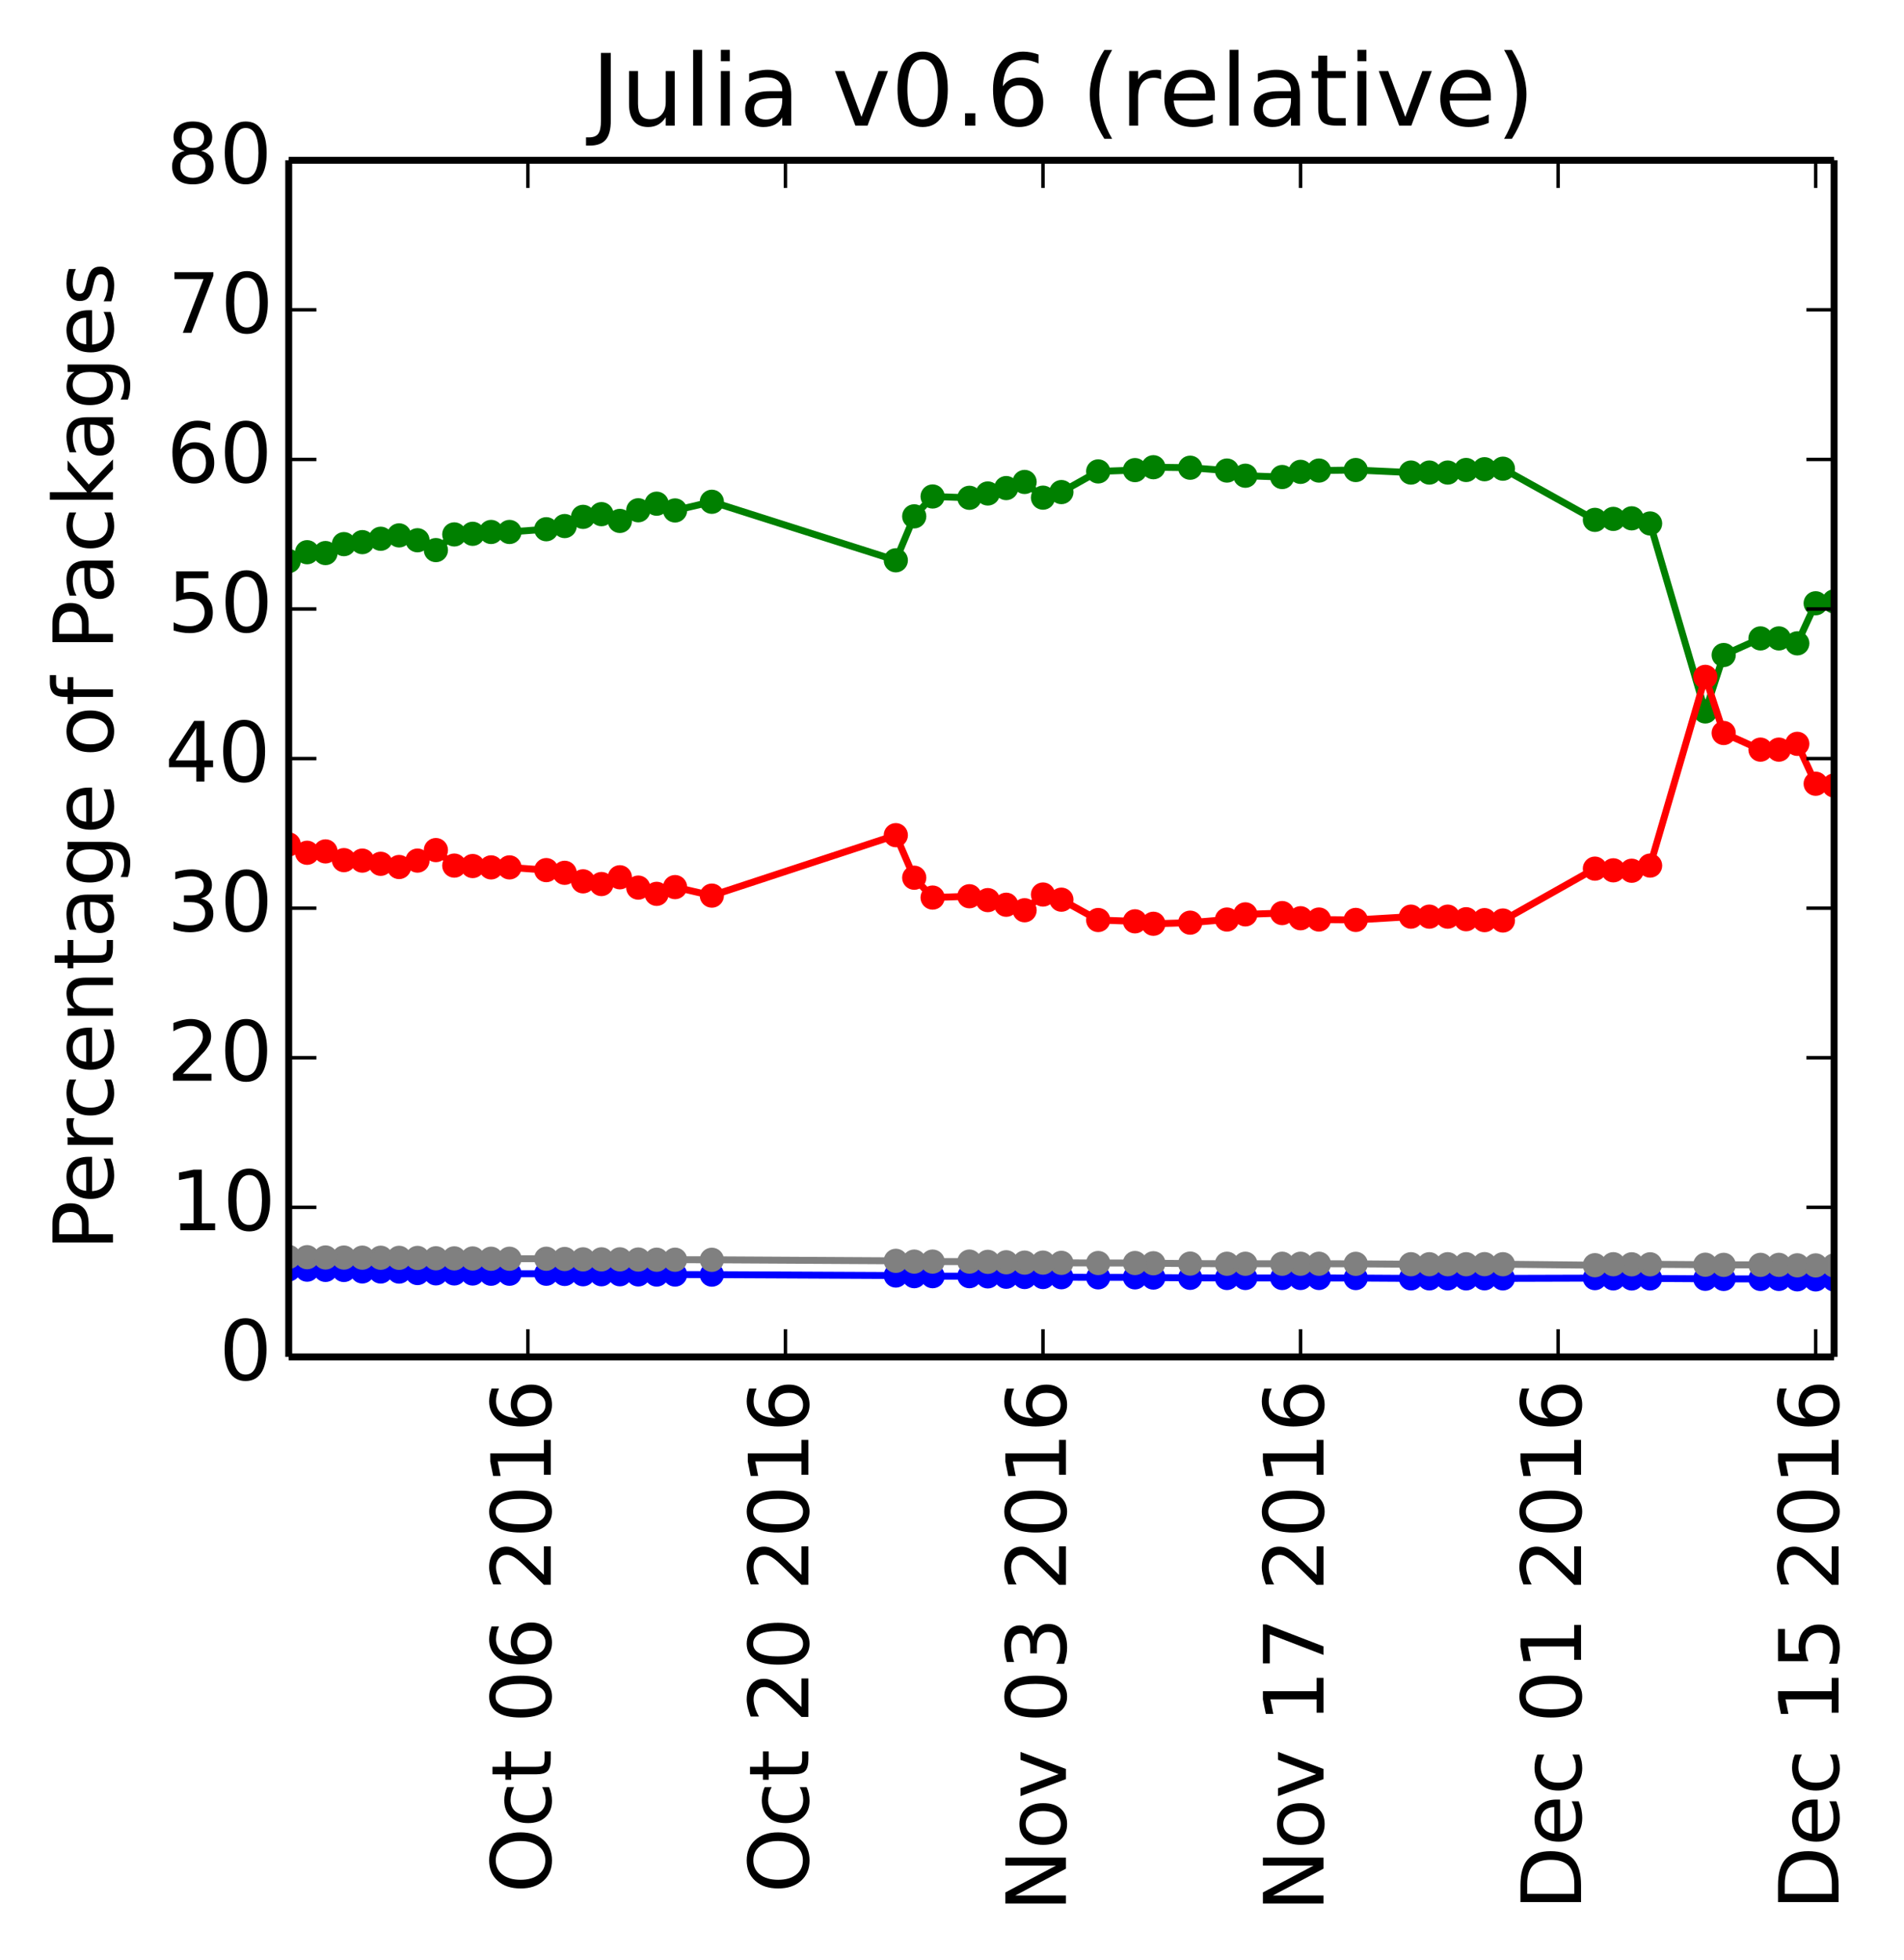 <?xml version="1.0" encoding="utf-8" standalone="no"?>
<!DOCTYPE svg PUBLIC "-//W3C//DTD SVG 1.1//EN"
  "http://www.w3.org/Graphics/SVG/1.1/DTD/svg11.dtd">
<!-- Created with matplotlib (http://matplotlib.org/) -->
<svg height="283pt" version="1.1" viewBox="0 0 275 283" width="275pt" xmlns="http://www.w3.org/2000/svg" xmlns:xlink="http://www.w3.org/1999/xlink">
 <defs>
  <style type="text/css">
*{stroke-linecap:butt;stroke-linejoin:round;}
  </style>
 </defs>
 <g id="figure_1">
  <g id="patch_1">
   <path d="
M0 283.246
L275.25 283.246
L275.25 0
L0 0
z
" style="fill:#ffffff;"/>
  </g>
  <g id="axes_1">
   <g id="patch_2">
    <path d="
M41.7 195.942
L264.9 195.942
L264.9 23.142
L41.7 23.142
z
" style="fill:#ffffff;"/>
   </g>
   <g id="line2d_1"/>
   <g id="line2d_2"/>
   <g id="line2d_3"/>
   <g id="line2d_4"/>
   <g id="line2d_5"/>
   <g id="line2d_6">
    <path clip-path="url(#p412a1043a6)" d="
M264.9 86.842
L262.243 87.116
L259.586 92.901
L256.929 92.188
L254.271 92.188
L248.957 94.588
L246.3 102.736
L238.329 75.591
L235.671 74.848
L233.014 74.93
L230.357 75.071
L217.071 67.68
L214.414 67.756
L211.757 67.866
L209.1 68.238
L206.443 68.238
L203.786 68.238
L195.814 67.873
L190.5 67.949
L187.843 68.135
L185.186 68.883
L179.871 68.696
L177.214 67.949
L171.9 67.54
L166.586 67.469
L163.929 67.886
L158.614 68.074
L153.3 71.058
L150.643 71.865
L147.986 69.595
L145.329 70.48
L142.671 71.26
L140.014 71.885
L134.7 71.694
L132.043 74.561
L129.386 80.909
L102.814 72.457
L97.5 73.711
L94.843 72.736
L92.186 73.685
L89.529 75.224
L86.871 74.246
L84.214 74.637
L81.557 75.964
L78.9 76.423
L73.586 76.817
L70.929 76.817
L68.271 77.082
L65.614 77.171
L62.957 79.436
L60.3 78.015
L57.643 77.311
L54.986 77.798
L52.329 78.287
L49.671 78.576
L47.014 79.864
L44.357 79.742
L41.7 81.022" style="fill:none;stroke:#008000;stroke-linecap:square;"/>
    <defs>
     <path d="
M0 1.5
C0.398 1.5 0.779 1.342 1.061 1.061
C1.342 0.779 1.5 0.398 1.5 0
C1.5 -0.398 1.342 -0.779 1.061 -1.061
C0.779 -1.342 0.398 -1.5 0 -1.5
C-0.398 -1.5 -0.779 -1.342 -1.061 -1.061
C-1.342 -0.779 -1.5 -0.398 -1.5 0
C-1.5 0.398 -1.342 0.779 -1.061 1.061
C-0.779 1.342 -0.398 1.5 0 1.5
z
" id="mb0b177905e" style="stroke:#008000;stroke-width:0.5;"/>
    </defs>
    <g clip-path="url(#p412a1043a6)">
     <use style="fill:#008000;stroke:#008000;stroke-width:0.5;" x="264.9" xlink:href="#mb0b177905e" y="86.842"/>
     <use style="fill:#008000;stroke:#008000;stroke-width:0.5;" x="262.243" xlink:href="#mb0b177905e" y="87.116"/>
     <use style="fill:#008000;stroke:#008000;stroke-width:0.5;" x="259.586" xlink:href="#mb0b177905e" y="92.901"/>
     <use style="fill:#008000;stroke:#008000;stroke-width:0.5;" x="256.929" xlink:href="#mb0b177905e" y="92.188"/>
     <use style="fill:#008000;stroke:#008000;stroke-width:0.5;" x="254.271" xlink:href="#mb0b177905e" y="92.188"/>
     <use style="fill:#008000;stroke:#008000;stroke-width:0.5;" x="248.957" xlink:href="#mb0b177905e" y="94.588"/>
     <use style="fill:#008000;stroke:#008000;stroke-width:0.5;" x="246.3" xlink:href="#mb0b177905e" y="102.736"/>
     <use style="fill:#008000;stroke:#008000;stroke-width:0.5;" x="238.329" xlink:href="#mb0b177905e" y="75.591"/>
     <use style="fill:#008000;stroke:#008000;stroke-width:0.5;" x="235.671" xlink:href="#mb0b177905e" y="74.848"/>
     <use style="fill:#008000;stroke:#008000;stroke-width:0.5;" x="233.014" xlink:href="#mb0b177905e" y="74.93"/>
     <use style="fill:#008000;stroke:#008000;stroke-width:0.5;" x="230.357" xlink:href="#mb0b177905e" y="75.071"/>
     <use style="fill:#008000;stroke:#008000;stroke-width:0.5;" x="217.071" xlink:href="#mb0b177905e" y="67.68"/>
     <use style="fill:#008000;stroke:#008000;stroke-width:0.5;" x="214.414" xlink:href="#mb0b177905e" y="67.756"/>
     <use style="fill:#008000;stroke:#008000;stroke-width:0.5;" x="211.757" xlink:href="#mb0b177905e" y="67.866"/>
     <use style="fill:#008000;stroke:#008000;stroke-width:0.5;" x="209.1" xlink:href="#mb0b177905e" y="68.238"/>
     <use style="fill:#008000;stroke:#008000;stroke-width:0.5;" x="206.443" xlink:href="#mb0b177905e" y="68.238"/>
     <use style="fill:#008000;stroke:#008000;stroke-width:0.5;" x="203.786" xlink:href="#mb0b177905e" y="68.238"/>
     <use style="fill:#008000;stroke:#008000;stroke-width:0.5;" x="195.814" xlink:href="#mb0b177905e" y="67.873"/>
     <use style="fill:#008000;stroke:#008000;stroke-width:0.5;" x="190.5" xlink:href="#mb0b177905e" y="67.949"/>
     <use style="fill:#008000;stroke:#008000;stroke-width:0.5;" x="187.843" xlink:href="#mb0b177905e" y="68.136"/>
     <use style="fill:#008000;stroke:#008000;stroke-width:0.5;" x="185.186" xlink:href="#mb0b177905e" y="68.883"/>
     <use style="fill:#008000;stroke:#008000;stroke-width:0.5;" x="179.871" xlink:href="#mb0b177905e" y="68.696"/>
     <use style="fill:#008000;stroke:#008000;stroke-width:0.5;" x="177.214" xlink:href="#mb0b177905e" y="67.949"/>
     <use style="fill:#008000;stroke:#008000;stroke-width:0.5;" x="171.9" xlink:href="#mb0b177905e" y="67.54"/>
     <use style="fill:#008000;stroke:#008000;stroke-width:0.5;" x="166.586" xlink:href="#mb0b177905e" y="67.469"/>
     <use style="fill:#008000;stroke:#008000;stroke-width:0.5;" x="163.929" xlink:href="#mb0b177905e" y="67.886"/>
     <use style="fill:#008000;stroke:#008000;stroke-width:0.5;" x="158.614" xlink:href="#mb0b177905e" y="68.074"/>
     <use style="fill:#008000;stroke:#008000;stroke-width:0.5;" x="153.3" xlink:href="#mb0b177905e" y="71.058"/>
     <use style="fill:#008000;stroke:#008000;stroke-width:0.5;" x="150.643" xlink:href="#mb0b177905e" y="71.865"/>
     <use style="fill:#008000;stroke:#008000;stroke-width:0.5;" x="147.986" xlink:href="#mb0b177905e" y="69.595"/>
     <use style="fill:#008000;stroke:#008000;stroke-width:0.5;" x="145.329" xlink:href="#mb0b177905e" y="70.48"/>
     <use style="fill:#008000;stroke:#008000;stroke-width:0.5;" x="142.671" xlink:href="#mb0b177905e" y="71.26"/>
     <use style="fill:#008000;stroke:#008000;stroke-width:0.5;" x="140.014" xlink:href="#mb0b177905e" y="71.885"/>
     <use style="fill:#008000;stroke:#008000;stroke-width:0.5;" x="134.7" xlink:href="#mb0b177905e" y="71.694"/>
     <use style="fill:#008000;stroke:#008000;stroke-width:0.5;" x="132.043" xlink:href="#mb0b177905e" y="74.561"/>
     <use style="fill:#008000;stroke:#008000;stroke-width:0.5;" x="129.386" xlink:href="#mb0b177905e" y="80.909"/>
     <use style="fill:#008000;stroke:#008000;stroke-width:0.5;" x="102.814" xlink:href="#mb0b177905e" y="72.458"/>
     <use style="fill:#008000;stroke:#008000;stroke-width:0.5;" x="97.5" xlink:href="#mb0b177905e" y="73.711"/>
     <use style="fill:#008000;stroke:#008000;stroke-width:0.5;" x="94.843" xlink:href="#mb0b177905e" y="72.736"/>
     <use style="fill:#008000;stroke:#008000;stroke-width:0.5;" x="92.186" xlink:href="#mb0b177905e" y="73.685"/>
     <use style="fill:#008000;stroke:#008000;stroke-width:0.5;" x="89.529" xlink:href="#mb0b177905e" y="75.224"/>
     <use style="fill:#008000;stroke:#008000;stroke-width:0.5;" x="86.871" xlink:href="#mb0b177905e" y="74.246"/>
     <use style="fill:#008000;stroke:#008000;stroke-width:0.5;" x="84.214" xlink:href="#mb0b177905e" y="74.637"/>
     <use style="fill:#008000;stroke:#008000;stroke-width:0.5;" x="81.557" xlink:href="#mb0b177905e" y="75.964"/>
     <use style="fill:#008000;stroke:#008000;stroke-width:0.5;" x="78.9" xlink:href="#mb0b177905e" y="76.423"/>
     <use style="fill:#008000;stroke:#008000;stroke-width:0.5;" x="73.586" xlink:href="#mb0b177905e" y="76.817"/>
     <use style="fill:#008000;stroke:#008000;stroke-width:0.5;" x="70.929" xlink:href="#mb0b177905e" y="76.817"/>
     <use style="fill:#008000;stroke:#008000;stroke-width:0.5;" x="68.271" xlink:href="#mb0b177905e" y="77.083"/>
     <use style="fill:#008000;stroke:#008000;stroke-width:0.5;" x="65.614" xlink:href="#mb0b177905e" y="77.171"/>
     <use style="fill:#008000;stroke:#008000;stroke-width:0.5;" x="62.957" xlink:href="#mb0b177905e" y="79.436"/>
     <use style="fill:#008000;stroke:#008000;stroke-width:0.5;" x="60.3" xlink:href="#mb0b177905e" y="78.015"/>
     <use style="fill:#008000;stroke:#008000;stroke-width:0.5;" x="57.643" xlink:href="#mb0b177905e" y="77.311"/>
     <use style="fill:#008000;stroke:#008000;stroke-width:0.5;" x="54.986" xlink:href="#mb0b177905e" y="77.798"/>
     <use style="fill:#008000;stroke:#008000;stroke-width:0.5;" x="52.329" xlink:href="#mb0b177905e" y="78.286"/>
     <use style="fill:#008000;stroke:#008000;stroke-width:0.5;" x="49.671" xlink:href="#mb0b177905e" y="78.576"/>
     <use style="fill:#008000;stroke:#008000;stroke-width:0.5;" x="47.014" xlink:href="#mb0b177905e" y="79.864"/>
     <use style="fill:#008000;stroke:#008000;stroke-width:0.5;" x="44.357" xlink:href="#mb0b177905e" y="79.742"/>
     <use style="fill:#008000;stroke:#008000;stroke-width:0.5;" x="41.7" xlink:href="#mb0b177905e" y="81.023"/>
    </g>
   </g>
   <g id="line2d_7">
    <path clip-path="url(#p412a1043a6)" d="
M264.9 113.429
L262.243 113.175
L259.586 107.411
L256.929 108.249
L254.271 108.249
L248.957 105.849
L246.3 97.743
L238.329 124.994
L235.671 125.737
L233.014 125.677
L230.357 125.434
L217.071 132.926
L214.414 132.872
L211.757 132.74
L209.1 132.369
L206.443 132.369
L203.786 132.369
L195.814 132.841
L190.5 132.786
L187.843 132.599
L185.186 131.852
L179.871 132.039
L177.214 132.786
L171.9 133.238
L166.586 133.396
L163.929 133.044
L158.614 132.855
L153.3 129.916
L150.643 129.175
L147.986 131.444
L145.329 130.648
L142.671 129.979
L140.014 129.421
L134.7 129.613
L132.043 126.745
L129.386 120.602
L102.814 129.33
L97.5 128.101
L94.843 129.075
L92.186 128.173
L89.529 126.681
L86.871 127.659
L84.214 127.268
L81.557 126.036
L78.9 125.648
L73.586 125.254
L70.929 125.254
L68.271 125.061
L65.614 124.996
L62.957 122.755
L60.3 124.273
L57.643 125.2
L54.986 124.737
L52.329 124.274
L49.671 124.207
L47.014 122.945
L44.357 123.142
L41.7 121.936" style="fill:none;stroke:#ff0000;stroke-linecap:square;"/>
    <defs>
     <path d="
M0 1.5
C0.398 1.5 0.779 1.342 1.061 1.061
C1.342 0.779 1.5 0.398 1.5 0
C1.5 -0.398 1.342 -0.779 1.061 -1.061
C0.779 -1.342 0.398 -1.5 0 -1.5
C-0.398 -1.5 -0.779 -1.342 -1.061 -1.061
C-1.342 -0.779 -1.5 -0.398 -1.5 0
C-1.5 0.398 -1.342 0.779 -1.061 1.061
C-0.779 1.342 -0.398 1.5 0 1.5
z
" id="ma07bdd5909" style="stroke:#ff0000;stroke-width:0.5;"/>
    </defs>
    <g clip-path="url(#p412a1043a6)">
     <use style="fill:#ff0000;stroke:#ff0000;stroke-width:0.5;" x="264.9" xlink:href="#ma07bdd5909" y="113.429"/>
     <use style="fill:#ff0000;stroke:#ff0000;stroke-width:0.5;" x="262.243" xlink:href="#ma07bdd5909" y="113.175"/>
     <use style="fill:#ff0000;stroke:#ff0000;stroke-width:0.5;" x="259.586" xlink:href="#ma07bdd5909" y="107.411"/>
     <use style="fill:#ff0000;stroke:#ff0000;stroke-width:0.5;" x="256.929" xlink:href="#ma07bdd5909" y="108.249"/>
     <use style="fill:#ff0000;stroke:#ff0000;stroke-width:0.5;" x="254.271" xlink:href="#ma07bdd5909" y="108.249"/>
     <use style="fill:#ff0000;stroke:#ff0000;stroke-width:0.5;" x="248.957" xlink:href="#ma07bdd5909" y="105.849"/>
     <use style="fill:#ff0000;stroke:#ff0000;stroke-width:0.5;" x="246.3" xlink:href="#ma07bdd5909" y="97.743"/>
     <use style="fill:#ff0000;stroke:#ff0000;stroke-width:0.5;" x="238.329" xlink:href="#ma07bdd5909" y="124.994"/>
     <use style="fill:#ff0000;stroke:#ff0000;stroke-width:0.5;" x="235.671" xlink:href="#ma07bdd5909" y="125.737"/>
     <use style="fill:#ff0000;stroke:#ff0000;stroke-width:0.5;" x="233.014" xlink:href="#ma07bdd5909" y="125.677"/>
     <use style="fill:#ff0000;stroke:#ff0000;stroke-width:0.5;" x="230.357" xlink:href="#ma07bdd5909" y="125.434"/>
     <use style="fill:#ff0000;stroke:#ff0000;stroke-width:0.5;" x="217.071" xlink:href="#ma07bdd5909" y="132.926"/>
     <use style="fill:#ff0000;stroke:#ff0000;stroke-width:0.5;" x="214.414" xlink:href="#ma07bdd5909" y="132.872"/>
     <use style="fill:#ff0000;stroke:#ff0000;stroke-width:0.5;" x="211.757" xlink:href="#ma07bdd5909" y="132.74"/>
     <use style="fill:#ff0000;stroke:#ff0000;stroke-width:0.5;" x="209.1" xlink:href="#ma07bdd5909" y="132.369"/>
     <use style="fill:#ff0000;stroke:#ff0000;stroke-width:0.5;" x="206.443" xlink:href="#ma07bdd5909" y="132.369"/>
     <use style="fill:#ff0000;stroke:#ff0000;stroke-width:0.5;" x="203.786" xlink:href="#ma07bdd5909" y="132.369"/>
     <use style="fill:#ff0000;stroke:#ff0000;stroke-width:0.5;" x="195.814" xlink:href="#ma07bdd5909" y="132.841"/>
     <use style="fill:#ff0000;stroke:#ff0000;stroke-width:0.5;" x="190.5" xlink:href="#ma07bdd5909" y="132.786"/>
     <use style="fill:#ff0000;stroke:#ff0000;stroke-width:0.5;" x="187.843" xlink:href="#ma07bdd5909" y="132.599"/>
     <use style="fill:#ff0000;stroke:#ff0000;stroke-width:0.5;" x="185.186" xlink:href="#ma07bdd5909" y="131.852"/>
     <use style="fill:#ff0000;stroke:#ff0000;stroke-width:0.5;" x="179.871" xlink:href="#ma07bdd5909" y="132.039"/>
     <use style="fill:#ff0000;stroke:#ff0000;stroke-width:0.5;" x="177.214" xlink:href="#ma07bdd5909" y="132.786"/>
     <use style="fill:#ff0000;stroke:#ff0000;stroke-width:0.5;" x="171.9" xlink:href="#ma07bdd5909" y="133.238"/>
     <use style="fill:#ff0000;stroke:#ff0000;stroke-width:0.5;" x="166.586" xlink:href="#ma07bdd5909" y="133.396"/>
     <use style="fill:#ff0000;stroke:#ff0000;stroke-width:0.5;" x="163.929" xlink:href="#ma07bdd5909" y="133.044"/>
     <use style="fill:#ff0000;stroke:#ff0000;stroke-width:0.5;" x="158.614" xlink:href="#ma07bdd5909" y="132.855"/>
     <use style="fill:#ff0000;stroke:#ff0000;stroke-width:0.5;" x="153.3" xlink:href="#ma07bdd5909" y="129.916"/>
     <use style="fill:#ff0000;stroke:#ff0000;stroke-width:0.5;" x="150.643" xlink:href="#ma07bdd5909" y="129.175"/>
     <use style="fill:#ff0000;stroke:#ff0000;stroke-width:0.5;" x="147.986" xlink:href="#ma07bdd5909" y="131.444"/>
     <use style="fill:#ff0000;stroke:#ff0000;stroke-width:0.5;" x="145.329" xlink:href="#ma07bdd5909" y="130.648"/>
     <use style="fill:#ff0000;stroke:#ff0000;stroke-width:0.5;" x="142.671" xlink:href="#ma07bdd5909" y="129.979"/>
     <use style="fill:#ff0000;stroke:#ff0000;stroke-width:0.5;" x="140.014" xlink:href="#ma07bdd5909" y="129.421"/>
     <use style="fill:#ff0000;stroke:#ff0000;stroke-width:0.5;" x="134.7" xlink:href="#ma07bdd5909" y="129.613"/>
     <use style="fill:#ff0000;stroke:#ff0000;stroke-width:0.5;" x="132.043" xlink:href="#ma07bdd5909" y="126.745"/>
     <use style="fill:#ff0000;stroke:#ff0000;stroke-width:0.5;" x="129.386" xlink:href="#ma07bdd5909" y="120.602"/>
     <use style="fill:#ff0000;stroke:#ff0000;stroke-width:0.5;" x="102.814" xlink:href="#ma07bdd5909" y="129.33"/>
     <use style="fill:#ff0000;stroke:#ff0000;stroke-width:0.5;" x="97.5" xlink:href="#ma07bdd5909" y="128.101"/>
     <use style="fill:#ff0000;stroke:#ff0000;stroke-width:0.5;" x="94.843" xlink:href="#ma07bdd5909" y="129.075"/>
     <use style="fill:#ff0000;stroke:#ff0000;stroke-width:0.5;" x="92.186" xlink:href="#ma07bdd5909" y="128.173"/>
     <use style="fill:#ff0000;stroke:#ff0000;stroke-width:0.5;" x="89.529" xlink:href="#ma07bdd5909" y="126.681"/>
     <use style="fill:#ff0000;stroke:#ff0000;stroke-width:0.5;" x="86.871" xlink:href="#ma07bdd5909" y="127.659"/>
     <use style="fill:#ff0000;stroke:#ff0000;stroke-width:0.5;" x="84.214" xlink:href="#ma07bdd5909" y="127.268"/>
     <use style="fill:#ff0000;stroke:#ff0000;stroke-width:0.5;" x="81.557" xlink:href="#ma07bdd5909" y="126.036"/>
     <use style="fill:#ff0000;stroke:#ff0000;stroke-width:0.5;" x="78.9" xlink:href="#ma07bdd5909" y="125.648"/>
     <use style="fill:#ff0000;stroke:#ff0000;stroke-width:0.5;" x="73.586" xlink:href="#ma07bdd5909" y="125.254"/>
     <use style="fill:#ff0000;stroke:#ff0000;stroke-width:0.5;" x="70.929" xlink:href="#ma07bdd5909" y="125.254"/>
     <use style="fill:#ff0000;stroke:#ff0000;stroke-width:0.5;" x="68.271" xlink:href="#ma07bdd5909" y="125.061"/>
     <use style="fill:#ff0000;stroke:#ff0000;stroke-width:0.5;" x="65.614" xlink:href="#ma07bdd5909" y="124.996"/>
     <use style="fill:#ff0000;stroke:#ff0000;stroke-width:0.5;" x="62.957" xlink:href="#ma07bdd5909" y="122.755"/>
     <use style="fill:#ff0000;stroke:#ff0000;stroke-width:0.5;" x="60.3" xlink:href="#ma07bdd5909" y="124.273"/>
     <use style="fill:#ff0000;stroke:#ff0000;stroke-width:0.5;" x="57.643" xlink:href="#ma07bdd5909" y="125.2"/>
     <use style="fill:#ff0000;stroke:#ff0000;stroke-width:0.5;" x="54.986" xlink:href="#ma07bdd5909" y="124.737"/>
     <use style="fill:#ff0000;stroke:#ff0000;stroke-width:0.5;" x="52.329" xlink:href="#ma07bdd5909" y="124.274"/>
     <use style="fill:#ff0000;stroke:#ff0000;stroke-width:0.5;" x="49.671" xlink:href="#ma07bdd5909" y="124.207"/>
     <use style="fill:#ff0000;stroke:#ff0000;stroke-width:0.5;" x="47.014" xlink:href="#ma07bdd5909" y="122.945"/>
     <use style="fill:#ff0000;stroke:#ff0000;stroke-width:0.5;" x="44.357" xlink:href="#ma07bdd5909" y="123.142"/>
     <use style="fill:#ff0000;stroke:#ff0000;stroke-width:0.5;" x="41.7" xlink:href="#ma07bdd5909" y="121.936"/>
    </g>
   </g>
   <g id="line2d_8">
    <path clip-path="url(#p412a1043a6)" d="
M264.9 184.757
L262.243 184.747
L259.586 184.738
L256.929 184.68
L254.271 184.68
L248.957 184.68
L246.3 184.661
L238.329 184.612
L235.671 184.612
L233.014 184.603
L230.357 184.564
L217.071 184.603
L214.414 184.593
L211.757 184.603
L209.1 184.603
L206.443 184.603
L203.786 184.603
L195.814 184.554
L190.5 184.544
L187.843 184.544
L185.186 184.544
L179.871 184.544
L177.214 184.544
L171.9 184.524
L166.586 184.484
L163.929 184.454
L158.614 184.454
L153.3 184.434
L150.643 184.404
L147.986 184.404
L145.329 184.364
L142.671 184.312
L140.014 184.282
L134.7 184.282
L132.043 184.282
L129.386 184.188
L102.814 184.061
L97.5 184.05
L94.843 184.05
L92.186 184.029
L89.529 184.007
L86.871 184.007
L84.214 184.007
L81.557 183.964
L78.9 183.931
L73.586 183.931
L70.929 183.931
L68.271 183.898
L65.614 183.887
L62.957 183.876
L60.3 183.831
L57.643 183.622
L54.986 183.61
L52.329 183.599
L49.671 183.388
L47.014 183.377
L44.357 183.342
L41.7 183.307" style="fill:none;stroke:#0000ff;stroke-linecap:square;"/>
    <defs>
     <path d="
M0 1.5
C0.398 1.5 0.779 1.342 1.061 1.061
C1.342 0.779 1.5 0.398 1.5 0
C1.5 -0.398 1.342 -0.779 1.061 -1.061
C0.779 -1.342 0.398 -1.5 0 -1.5
C-0.398 -1.5 -0.779 -1.342 -1.061 -1.061
C-1.342 -0.779 -1.5 -0.398 -1.5 0
C-1.5 0.398 -1.342 0.779 -1.061 1.061
C-0.779 1.342 -0.398 1.5 0 1.5
z
" id="m76a7ce5b4a" style="stroke:#0000ff;stroke-width:0.5;"/>
    </defs>
    <g clip-path="url(#p412a1043a6)">
     <use style="fill:#0000ff;stroke:#0000ff;stroke-width:0.5;" x="264.9" xlink:href="#m76a7ce5b4a" y="184.757"/>
     <use style="fill:#0000ff;stroke:#0000ff;stroke-width:0.5;" x="262.243" xlink:href="#m76a7ce5b4a" y="184.747"/>
     <use style="fill:#0000ff;stroke:#0000ff;stroke-width:0.5;" x="259.586" xlink:href="#m76a7ce5b4a" y="184.738"/>
     <use style="fill:#0000ff;stroke:#0000ff;stroke-width:0.5;" x="256.929" xlink:href="#m76a7ce5b4a" y="184.68"/>
     <use style="fill:#0000ff;stroke:#0000ff;stroke-width:0.5;" x="254.271" xlink:href="#m76a7ce5b4a" y="184.68"/>
     <use style="fill:#0000ff;stroke:#0000ff;stroke-width:0.5;" x="248.957" xlink:href="#m76a7ce5b4a" y="184.68"/>
     <use style="fill:#0000ff;stroke:#0000ff;stroke-width:0.5;" x="246.3" xlink:href="#m76a7ce5b4a" y="184.661"/>
     <use style="fill:#0000ff;stroke:#0000ff;stroke-width:0.5;" x="238.329" xlink:href="#m76a7ce5b4a" y="184.612"/>
     <use style="fill:#0000ff;stroke:#0000ff;stroke-width:0.5;" x="235.671" xlink:href="#m76a7ce5b4a" y="184.612"/>
     <use style="fill:#0000ff;stroke:#0000ff;stroke-width:0.5;" x="233.014" xlink:href="#m76a7ce5b4a" y="184.603"/>
     <use style="fill:#0000ff;stroke:#0000ff;stroke-width:0.5;" x="230.357" xlink:href="#m76a7ce5b4a" y="184.564"/>
     <use style="fill:#0000ff;stroke:#0000ff;stroke-width:0.5;" x="217.071" xlink:href="#m76a7ce5b4a" y="184.603"/>
     <use style="fill:#0000ff;stroke:#0000ff;stroke-width:0.5;" x="214.414" xlink:href="#m76a7ce5b4a" y="184.593"/>
     <use style="fill:#0000ff;stroke:#0000ff;stroke-width:0.5;" x="211.757" xlink:href="#m76a7ce5b4a" y="184.603"/>
     <use style="fill:#0000ff;stroke:#0000ff;stroke-width:0.5;" x="209.1" xlink:href="#m76a7ce5b4a" y="184.603"/>
     <use style="fill:#0000ff;stroke:#0000ff;stroke-width:0.5;" x="206.443" xlink:href="#m76a7ce5b4a" y="184.603"/>
     <use style="fill:#0000ff;stroke:#0000ff;stroke-width:0.5;" x="203.786" xlink:href="#m76a7ce5b4a" y="184.603"/>
     <use style="fill:#0000ff;stroke:#0000ff;stroke-width:0.5;" x="195.814" xlink:href="#m76a7ce5b4a" y="184.554"/>
     <use style="fill:#0000ff;stroke:#0000ff;stroke-width:0.5;" x="190.5" xlink:href="#m76a7ce5b4a" y="184.544"/>
     <use style="fill:#0000ff;stroke:#0000ff;stroke-width:0.5;" x="187.843" xlink:href="#m76a7ce5b4a" y="184.544"/>
     <use style="fill:#0000ff;stroke:#0000ff;stroke-width:0.5;" x="185.186" xlink:href="#m76a7ce5b4a" y="184.544"/>
     <use style="fill:#0000ff;stroke:#0000ff;stroke-width:0.5;" x="179.871" xlink:href="#m76a7ce5b4a" y="184.544"/>
     <use style="fill:#0000ff;stroke:#0000ff;stroke-width:0.5;" x="177.214" xlink:href="#m76a7ce5b4a" y="184.544"/>
     <use style="fill:#0000ff;stroke:#0000ff;stroke-width:0.5;" x="171.9" xlink:href="#m76a7ce5b4a" y="184.524"/>
     <use style="fill:#0000ff;stroke:#0000ff;stroke-width:0.5;" x="166.586" xlink:href="#m76a7ce5b4a" y="184.484"/>
     <use style="fill:#0000ff;stroke:#0000ff;stroke-width:0.5;" x="163.929" xlink:href="#m76a7ce5b4a" y="184.454"/>
     <use style="fill:#0000ff;stroke:#0000ff;stroke-width:0.5;" x="158.614" xlink:href="#m76a7ce5b4a" y="184.454"/>
     <use style="fill:#0000ff;stroke:#0000ff;stroke-width:0.5;" x="153.3" xlink:href="#m76a7ce5b4a" y="184.434"/>
     <use style="fill:#0000ff;stroke:#0000ff;stroke-width:0.5;" x="150.643" xlink:href="#m76a7ce5b4a" y="184.404"/>
     <use style="fill:#0000ff;stroke:#0000ff;stroke-width:0.5;" x="147.986" xlink:href="#m76a7ce5b4a" y="184.404"/>
     <use style="fill:#0000ff;stroke:#0000ff;stroke-width:0.5;" x="145.329" xlink:href="#m76a7ce5b4a" y="184.364"/>
     <use style="fill:#0000ff;stroke:#0000ff;stroke-width:0.5;" x="142.671" xlink:href="#m76a7ce5b4a" y="184.312"/>
     <use style="fill:#0000ff;stroke:#0000ff;stroke-width:0.5;" x="140.014" xlink:href="#m76a7ce5b4a" y="184.282"/>
     <use style="fill:#0000ff;stroke:#0000ff;stroke-width:0.5;" x="134.7" xlink:href="#m76a7ce5b4a" y="184.282"/>
     <use style="fill:#0000ff;stroke:#0000ff;stroke-width:0.5;" x="132.043" xlink:href="#m76a7ce5b4a" y="184.282"/>
     <use style="fill:#0000ff;stroke:#0000ff;stroke-width:0.5;" x="129.386" xlink:href="#m76a7ce5b4a" y="184.188"/>
     <use style="fill:#0000ff;stroke:#0000ff;stroke-width:0.5;" x="102.814" xlink:href="#m76a7ce5b4a" y="184.061"/>
     <use style="fill:#0000ff;stroke:#0000ff;stroke-width:0.5;" x="97.5" xlink:href="#m76a7ce5b4a" y="184.05"/>
     <use style="fill:#0000ff;stroke:#0000ff;stroke-width:0.5;" x="94.843" xlink:href="#m76a7ce5b4a" y="184.05"/>
     <use style="fill:#0000ff;stroke:#0000ff;stroke-width:0.5;" x="92.186" xlink:href="#m76a7ce5b4a" y="184.029"/>
     <use style="fill:#0000ff;stroke:#0000ff;stroke-width:0.5;" x="89.529" xlink:href="#m76a7ce5b4a" y="184.007"/>
     <use style="fill:#0000ff;stroke:#0000ff;stroke-width:0.5;" x="86.871" xlink:href="#m76a7ce5b4a" y="184.007"/>
     <use style="fill:#0000ff;stroke:#0000ff;stroke-width:0.5;" x="84.214" xlink:href="#m76a7ce5b4a" y="184.007"/>
     <use style="fill:#0000ff;stroke:#0000ff;stroke-width:0.5;" x="81.557" xlink:href="#m76a7ce5b4a" y="183.964"/>
     <use style="fill:#0000ff;stroke:#0000ff;stroke-width:0.5;" x="78.9" xlink:href="#m76a7ce5b4a" y="183.931"/>
     <use style="fill:#0000ff;stroke:#0000ff;stroke-width:0.5;" x="73.586" xlink:href="#m76a7ce5b4a" y="183.931"/>
     <use style="fill:#0000ff;stroke:#0000ff;stroke-width:0.5;" x="70.929" xlink:href="#m76a7ce5b4a" y="183.931"/>
     <use style="fill:#0000ff;stroke:#0000ff;stroke-width:0.5;" x="68.271" xlink:href="#m76a7ce5b4a" y="183.898"/>
     <use style="fill:#0000ff;stroke:#0000ff;stroke-width:0.5;" x="65.614" xlink:href="#m76a7ce5b4a" y="183.887"/>
     <use style="fill:#0000ff;stroke:#0000ff;stroke-width:0.5;" x="62.957" xlink:href="#m76a7ce5b4a" y="183.876"/>
     <use style="fill:#0000ff;stroke:#0000ff;stroke-width:0.5;" x="60.3" xlink:href="#m76a7ce5b4a" y="183.831"/>
     <use style="fill:#0000ff;stroke:#0000ff;stroke-width:0.5;" x="57.643" xlink:href="#m76a7ce5b4a" y="183.622"/>
     <use style="fill:#0000ff;stroke:#0000ff;stroke-width:0.5;" x="54.986" xlink:href="#m76a7ce5b4a" y="183.61"/>
     <use style="fill:#0000ff;stroke:#0000ff;stroke-width:0.5;" x="52.329" xlink:href="#m76a7ce5b4a" y="183.599"/>
     <use style="fill:#0000ff;stroke:#0000ff;stroke-width:0.5;" x="49.671" xlink:href="#m76a7ce5b4a" y="183.388"/>
     <use style="fill:#0000ff;stroke:#0000ff;stroke-width:0.5;" x="47.014" xlink:href="#m76a7ce5b4a" y="183.377"/>
     <use style="fill:#0000ff;stroke:#0000ff;stroke-width:0.5;" x="44.357" xlink:href="#m76a7ce5b4a" y="183.342"/>
     <use style="fill:#0000ff;stroke:#0000ff;stroke-width:0.5;" x="41.7" xlink:href="#m76a7ce5b4a" y="183.307"/>
    </g>
   </g>
   <g id="line2d_9">
    <path clip-path="url(#p412a1043a6)" d="
M264.9 182.74
L262.243 182.728
L259.586 182.717
L256.929 182.649
L254.271 182.649
L248.957 182.649
L246.3 182.627
L238.329 182.569
L235.671 182.569
L233.014 182.558
L230.357 182.698
L217.071 182.558
L214.414 182.546
L211.757 182.558
L209.1 182.558
L206.443 182.558
L203.786 182.558
L195.814 182.5
L190.5 182.488
L187.843 182.488
L185.186 182.488
L179.871 182.488
L177.214 182.488
L171.9 182.465
L166.586 182.418
L163.929 182.383
L158.614 182.383
L153.3 182.359
L150.643 182.324
L147.986 182.324
L145.329 182.276
L142.671 182.215
L140.014 182.179
L134.7 182.179
L132.043 182.179
L129.386 182.068
L102.814 181.918
L97.5 181.906
L94.843 181.906
L92.186 181.88
L89.529 181.855
L86.871 181.855
L84.214 181.855
L81.557 181.804
L78.9 181.765
L73.586 181.765
L70.929 181.765
L68.271 181.726
L65.614 181.713
L62.957 181.7
L60.3 181.648
L57.643 181.634
L54.986 181.621
L52.329 181.608
L49.671 181.595
L47.014 181.582
L44.357 181.542
L41.7 181.502" style="fill:none;stroke:#808080;stroke-linecap:square;"/>
    <defs>
     <path d="
M0 1.5
C0.398 1.5 0.779 1.342 1.061 1.061
C1.342 0.779 1.5 0.398 1.5 0
C1.5 -0.398 1.342 -0.779 1.061 -1.061
C0.779 -1.342 0.398 -1.5 0 -1.5
C-0.398 -1.5 -0.779 -1.342 -1.061 -1.061
C-1.342 -0.779 -1.5 -0.398 -1.5 0
C-1.5 0.398 -1.342 0.779 -1.061 1.061
C-0.779 1.342 -0.398 1.5 0 1.5
z
" id="m008e8825d0" style="stroke:#808080;stroke-width:0.5;"/>
    </defs>
    <g clip-path="url(#p412a1043a6)">
     <use style="fill:#808080;stroke:#808080;stroke-width:0.5;" x="264.9" xlink:href="#m008e8825d0" y="182.74"/>
     <use style="fill:#808080;stroke:#808080;stroke-width:0.5;" x="262.243" xlink:href="#m008e8825d0" y="182.728"/>
     <use style="fill:#808080;stroke:#808080;stroke-width:0.5;" x="259.586" xlink:href="#m008e8825d0" y="182.717"/>
     <use style="fill:#808080;stroke:#808080;stroke-width:0.5;" x="256.929" xlink:href="#m008e8825d0" y="182.649"/>
     <use style="fill:#808080;stroke:#808080;stroke-width:0.5;" x="254.271" xlink:href="#m008e8825d0" y="182.649"/>
     <use style="fill:#808080;stroke:#808080;stroke-width:0.5;" x="248.957" xlink:href="#m008e8825d0" y="182.649"/>
     <use style="fill:#808080;stroke:#808080;stroke-width:0.5;" x="246.3" xlink:href="#m008e8825d0" y="182.627"/>
     <use style="fill:#808080;stroke:#808080;stroke-width:0.5;" x="238.329" xlink:href="#m008e8825d0" y="182.569"/>
     <use style="fill:#808080;stroke:#808080;stroke-width:0.5;" x="235.671" xlink:href="#m008e8825d0" y="182.569"/>
     <use style="fill:#808080;stroke:#808080;stroke-width:0.5;" x="233.014" xlink:href="#m008e8825d0" y="182.558"/>
     <use style="fill:#808080;stroke:#808080;stroke-width:0.5;" x="230.357" xlink:href="#m008e8825d0" y="182.698"/>
     <use style="fill:#808080;stroke:#808080;stroke-width:0.5;" x="217.071" xlink:href="#m008e8825d0" y="182.558"/>
     <use style="fill:#808080;stroke:#808080;stroke-width:0.5;" x="214.414" xlink:href="#m008e8825d0" y="182.546"/>
     <use style="fill:#808080;stroke:#808080;stroke-width:0.5;" x="211.757" xlink:href="#m008e8825d0" y="182.558"/>
     <use style="fill:#808080;stroke:#808080;stroke-width:0.5;" x="209.1" xlink:href="#m008e8825d0" y="182.558"/>
     <use style="fill:#808080;stroke:#808080;stroke-width:0.5;" x="206.443" xlink:href="#m008e8825d0" y="182.558"/>
     <use style="fill:#808080;stroke:#808080;stroke-width:0.5;" x="203.786" xlink:href="#m008e8825d0" y="182.558"/>
     <use style="fill:#808080;stroke:#808080;stroke-width:0.5;" x="195.814" xlink:href="#m008e8825d0" y="182.5"/>
     <use style="fill:#808080;stroke:#808080;stroke-width:0.5;" x="190.5" xlink:href="#m008e8825d0" y="182.488"/>
     <use style="fill:#808080;stroke:#808080;stroke-width:0.5;" x="187.843" xlink:href="#m008e8825d0" y="182.488"/>
     <use style="fill:#808080;stroke:#808080;stroke-width:0.5;" x="185.186" xlink:href="#m008e8825d0" y="182.488"/>
     <use style="fill:#808080;stroke:#808080;stroke-width:0.5;" x="179.871" xlink:href="#m008e8825d0" y="182.488"/>
     <use style="fill:#808080;stroke:#808080;stroke-width:0.5;" x="177.214" xlink:href="#m008e8825d0" y="182.488"/>
     <use style="fill:#808080;stroke:#808080;stroke-width:0.5;" x="171.9" xlink:href="#m008e8825d0" y="182.465"/>
     <use style="fill:#808080;stroke:#808080;stroke-width:0.5;" x="166.586" xlink:href="#m008e8825d0" y="182.418"/>
     <use style="fill:#808080;stroke:#808080;stroke-width:0.5;" x="163.929" xlink:href="#m008e8825d0" y="182.383"/>
     <use style="fill:#808080;stroke:#808080;stroke-width:0.5;" x="158.614" xlink:href="#m008e8825d0" y="182.383"/>
     <use style="fill:#808080;stroke:#808080;stroke-width:0.5;" x="153.3" xlink:href="#m008e8825d0" y="182.359"/>
     <use style="fill:#808080;stroke:#808080;stroke-width:0.5;" x="150.643" xlink:href="#m008e8825d0" y="182.324"/>
     <use style="fill:#808080;stroke:#808080;stroke-width:0.5;" x="147.986" xlink:href="#m008e8825d0" y="182.324"/>
     <use style="fill:#808080;stroke:#808080;stroke-width:0.5;" x="145.329" xlink:href="#m008e8825d0" y="182.276"/>
     <use style="fill:#808080;stroke:#808080;stroke-width:0.5;" x="142.671" xlink:href="#m008e8825d0" y="182.215"/>
     <use style="fill:#808080;stroke:#808080;stroke-width:0.5;" x="140.014" xlink:href="#m008e8825d0" y="182.179"/>
     <use style="fill:#808080;stroke:#808080;stroke-width:0.5;" x="134.7" xlink:href="#m008e8825d0" y="182.179"/>
     <use style="fill:#808080;stroke:#808080;stroke-width:0.5;" x="132.043" xlink:href="#m008e8825d0" y="182.179"/>
     <use style="fill:#808080;stroke:#808080;stroke-width:0.5;" x="129.386" xlink:href="#m008e8825d0" y="182.068"/>
     <use style="fill:#808080;stroke:#808080;stroke-width:0.5;" x="102.814" xlink:href="#m008e8825d0" y="181.918"/>
     <use style="fill:#808080;stroke:#808080;stroke-width:0.5;" x="97.5" xlink:href="#m008e8825d0" y="181.906"/>
     <use style="fill:#808080;stroke:#808080;stroke-width:0.5;" x="94.843" xlink:href="#m008e8825d0" y="181.906"/>
     <use style="fill:#808080;stroke:#808080;stroke-width:0.5;" x="92.186" xlink:href="#m008e8825d0" y="181.88"/>
     <use style="fill:#808080;stroke:#808080;stroke-width:0.5;" x="89.529" xlink:href="#m008e8825d0" y="181.855"/>
     <use style="fill:#808080;stroke:#808080;stroke-width:0.5;" x="86.871" xlink:href="#m008e8825d0" y="181.855"/>
     <use style="fill:#808080;stroke:#808080;stroke-width:0.5;" x="84.214" xlink:href="#m008e8825d0" y="181.855"/>
     <use style="fill:#808080;stroke:#808080;stroke-width:0.5;" x="81.557" xlink:href="#m008e8825d0" y="181.804"/>
     <use style="fill:#808080;stroke:#808080;stroke-width:0.5;" x="78.9" xlink:href="#m008e8825d0" y="181.765"/>
     <use style="fill:#808080;stroke:#808080;stroke-width:0.5;" x="73.586" xlink:href="#m008e8825d0" y="181.765"/>
     <use style="fill:#808080;stroke:#808080;stroke-width:0.5;" x="70.929" xlink:href="#m008e8825d0" y="181.765"/>
     <use style="fill:#808080;stroke:#808080;stroke-width:0.5;" x="68.271" xlink:href="#m008e8825d0" y="181.726"/>
     <use style="fill:#808080;stroke:#808080;stroke-width:0.5;" x="65.614" xlink:href="#m008e8825d0" y="181.713"/>
     <use style="fill:#808080;stroke:#808080;stroke-width:0.5;" x="62.957" xlink:href="#m008e8825d0" y="181.7"/>
     <use style="fill:#808080;stroke:#808080;stroke-width:0.5;" x="60.3" xlink:href="#m008e8825d0" y="181.648"/>
     <use style="fill:#808080;stroke:#808080;stroke-width:0.5;" x="57.643" xlink:href="#m008e8825d0" y="181.634"/>
     <use style="fill:#808080;stroke:#808080;stroke-width:0.5;" x="54.986" xlink:href="#m008e8825d0" y="181.621"/>
     <use style="fill:#808080;stroke:#808080;stroke-width:0.5;" x="52.329" xlink:href="#m008e8825d0" y="181.608"/>
     <use style="fill:#808080;stroke:#808080;stroke-width:0.5;" x="49.671" xlink:href="#m008e8825d0" y="181.595"/>
     <use style="fill:#808080;stroke:#808080;stroke-width:0.5;" x="47.014" xlink:href="#m008e8825d0" y="181.582"/>
     <use style="fill:#808080;stroke:#808080;stroke-width:0.5;" x="44.357" xlink:href="#m008e8825d0" y="181.542"/>
     <use style="fill:#808080;stroke:#808080;stroke-width:0.5;" x="41.7" xlink:href="#m008e8825d0" y="181.502"/>
    </g>
   </g>
   <g id="matplotlib.axis_1">
    <g id="xtick_1">
     <g id="line2d_10">
      <defs>
       <path d="
M0 0
L0 -4" id="m93b0483c22" style="stroke:#000000;stroke-width:0.5;"/>
      </defs>
      <g>
       <use style="stroke:#000000;stroke-width:0.5;" x="76.243" xlink:href="#m93b0483c22" y="195.942"/>
      </g>
     </g>
     <g id="line2d_11">
      <defs>
       <path d="
M0 0
L0 4" id="m741efc42ff" style="stroke:#000000;stroke-width:0.5;"/>
      </defs>
      <g>
       <use style="stroke:#000000;stroke-width:0.5;" x="76.243" xlink:href="#m741efc42ff" y="23.142"/>
      </g>
     </g>
     <g id="text_1">
      <!-- Oct 06 2016 -->
      <defs>
       <path d="
M39.406 66.219
Q28.656 66.219 22.328 58.203
Q16.016 50.203 16.016 36.375
Q16.016 22.609 22.328 14.594
Q28.656 6.594 39.406 6.594
Q50.141 6.594 56.422 14.594
Q62.703 22.609 62.703 36.375
Q62.703 50.203 56.422 58.203
Q50.141 66.219 39.406 66.219
M39.406 74.219
Q54.734 74.219 63.906 63.938
Q73.094 53.656 73.094 36.375
Q73.094 19.141 63.906 8.859
Q54.734 -1.422 39.406 -1.422
Q24.031 -1.422 14.812 8.828
Q5.609 19.094 5.609 36.375
Q5.609 53.656 14.812 63.938
Q24.031 74.219 39.406 74.219" id="DejaVuSans-4f"/>
       <path d="
M12.406 8.297
L28.516 8.297
L28.516 63.922
L10.984 60.406
L10.984 69.391
L28.422 72.906
L38.281 72.906
L38.281 8.297
L54.391 8.297
L54.391 0
L12.406 0
z
" id="DejaVuSans-31"/>
       <path d="
M31.781 66.406
Q24.172 66.406 20.328 58.906
Q16.5 51.422 16.5 36.375
Q16.5 21.391 20.328 13.891
Q24.172 6.391 31.781 6.391
Q39.453 6.391 43.281 13.891
Q47.125 21.391 47.125 36.375
Q47.125 51.422 43.281 58.906
Q39.453 66.406 31.781 66.406
M31.781 74.219
Q44.047 74.219 50.516 64.516
Q56.984 54.828 56.984 36.375
Q56.984 17.969 50.516 8.266
Q44.047 -1.422 31.781 -1.422
Q19.531 -1.422 13.062 8.266
Q6.594 17.969 6.594 36.375
Q6.594 54.828 13.062 64.516
Q19.531 74.219 31.781 74.219" id="DejaVuSans-30"/>
       <path id="DejaVuSans-20"/>
       <path d="
M19.188 8.297
L53.609 8.297
L53.609 0
L7.328 0
L7.328 8.297
Q12.938 14.109 22.625 23.891
Q32.328 33.688 34.812 36.531
Q39.547 41.844 41.422 45.531
Q43.312 49.219 43.312 52.781
Q43.312 58.594 39.234 62.25
Q35.156 65.922 28.609 65.922
Q23.969 65.922 18.812 64.312
Q13.672 62.703 7.812 59.422
L7.812 69.391
Q13.766 71.781 18.938 73
Q24.125 74.219 28.422 74.219
Q39.75 74.219 46.484 68.547
Q53.219 62.891 53.219 53.422
Q53.219 48.922 51.531 44.891
Q49.859 40.875 45.406 35.406
Q44.188 33.984 37.641 27.219
Q31.109 20.453 19.188 8.297" id="DejaVuSans-32"/>
       <path d="
M33.016 40.375
Q26.375 40.375 22.484 35.828
Q18.609 31.297 18.609 23.391
Q18.609 15.531 22.484 10.953
Q26.375 6.391 33.016 6.391
Q39.656 6.391 43.531 10.953
Q47.406 15.531 47.406 23.391
Q47.406 31.297 43.531 35.828
Q39.656 40.375 33.016 40.375
M52.594 71.297
L52.594 62.312
Q48.875 64.062 45.094 64.984
Q41.312 65.922 37.594 65.922
Q27.828 65.922 22.672 59.328
Q17.531 52.734 16.797 39.406
Q19.672 43.656 24.016 45.922
Q28.375 48.188 33.594 48.188
Q44.578 48.188 50.953 41.516
Q57.328 34.859 57.328 23.391
Q57.328 12.156 50.688 5.359
Q44.047 -1.422 33.016 -1.422
Q20.359 -1.422 13.672 8.266
Q6.984 17.969 6.984 36.375
Q6.984 53.656 15.188 63.938
Q23.391 74.219 37.203 74.219
Q40.922 74.219 44.703 73.484
Q48.484 72.75 52.594 71.297" id="DejaVuSans-36"/>
       <path d="
M18.312 70.219
L18.312 54.688
L36.812 54.688
L36.812 47.703
L18.312 47.703
L18.312 18.016
Q18.312 11.328 20.141 9.422
Q21.969 7.516 27.594 7.516
L36.812 7.516
L36.812 0
L27.594 0
Q17.188 0 13.234 3.875
Q9.281 7.766 9.281 18.016
L9.281 47.703
L2.688 47.703
L2.688 54.688
L9.281 54.688
L9.281 70.219
z
" id="DejaVuSans-74"/>
       <path d="
M48.781 52.594
L48.781 44.188
Q44.969 46.297 41.141 47.344
Q37.312 48.391 33.406 48.391
Q24.656 48.391 19.812 42.844
Q14.984 37.312 14.984 27.297
Q14.984 17.281 19.812 11.734
Q24.656 6.203 33.406 6.203
Q37.312 6.203 41.141 7.25
Q44.969 8.297 48.781 10.406
L48.781 2.094
Q45.016 0.344 40.984 -0.531
Q36.969 -1.422 32.422 -1.422
Q20.062 -1.422 12.781 6.344
Q5.516 14.109 5.516 27.297
Q5.516 40.672 12.859 48.328
Q20.219 56 33.016 56
Q37.156 56 41.109 55.141
Q45.062 54.297 48.781 52.594" id="DejaVuSans-63"/>
      </defs>
      <g transform="translate(79.554 273.372)rotate(-90.0)scale(0.12 -0.12)">
       <use xlink:href="#DejaVuSans-4f"/>
       <use x="78.711" xlink:href="#DejaVuSans-63"/>
       <use x="133.691" xlink:href="#DejaVuSans-74"/>
       <use x="172.9" xlink:href="#DejaVuSans-20"/>
       <use x="204.688" xlink:href="#DejaVuSans-30"/>
       <use x="268.311" xlink:href="#DejaVuSans-36"/>
       <use x="331.934" xlink:href="#DejaVuSans-20"/>
       <use x="363.721" xlink:href="#DejaVuSans-32"/>
       <use x="427.344" xlink:href="#DejaVuSans-30"/>
       <use x="490.967" xlink:href="#DejaVuSans-31"/>
       <use x="554.59" xlink:href="#DejaVuSans-36"/>
      </g>
     </g>
    </g>
    <g id="xtick_2">
     <g id="line2d_12">
      <g>
       <use style="stroke:#000000;stroke-width:0.5;" x="113.443" xlink:href="#m93b0483c22" y="195.942"/>
      </g>
     </g>
     <g id="line2d_13">
      <g>
       <use style="stroke:#000000;stroke-width:0.5;" x="113.443" xlink:href="#m741efc42ff" y="23.142"/>
      </g>
     </g>
     <g id="text_2">
      <!-- Oct 20 2016 -->
      <g transform="translate(116.754 273.372)rotate(-90.0)scale(0.12 -0.12)">
       <use xlink:href="#DejaVuSans-4f"/>
       <use x="78.711" xlink:href="#DejaVuSans-63"/>
       <use x="133.691" xlink:href="#DejaVuSans-74"/>
       <use x="172.9" xlink:href="#DejaVuSans-20"/>
       <use x="204.688" xlink:href="#DejaVuSans-32"/>
       <use x="268.311" xlink:href="#DejaVuSans-30"/>
       <use x="331.934" xlink:href="#DejaVuSans-20"/>
       <use x="363.721" xlink:href="#DejaVuSans-32"/>
       <use x="427.344" xlink:href="#DejaVuSans-30"/>
       <use x="490.967" xlink:href="#DejaVuSans-31"/>
       <use x="554.59" xlink:href="#DejaVuSans-36"/>
      </g>
     </g>
    </g>
    <g id="xtick_3">
     <g id="line2d_14">
      <g>
       <use style="stroke:#000000;stroke-width:0.5;" x="150.643" xlink:href="#m93b0483c22" y="195.942"/>
      </g>
     </g>
     <g id="line2d_15">
      <g>
       <use style="stroke:#000000;stroke-width:0.5;" x="150.643" xlink:href="#m741efc42ff" y="23.142"/>
      </g>
     </g>
     <g id="text_3">
      <!-- Nov 03 2016 -->
      <defs>
       <path d="
M30.609 48.391
Q23.391 48.391 19.188 42.75
Q14.984 37.109 14.984 27.297
Q14.984 17.484 19.156 11.844
Q23.344 6.203 30.609 6.203
Q37.797 6.203 41.984 11.859
Q46.188 17.531 46.188 27.297
Q46.188 37.016 41.984 42.703
Q37.797 48.391 30.609 48.391
M30.609 56
Q42.328 56 49.016 48.375
Q55.719 40.766 55.719 27.297
Q55.719 13.875 49.016 6.219
Q42.328 -1.422 30.609 -1.422
Q18.844 -1.422 12.172 6.219
Q5.516 13.875 5.516 27.297
Q5.516 40.766 12.172 48.375
Q18.844 56 30.609 56" id="DejaVuSans-6f"/>
       <path d="
M9.812 72.906
L23.094 72.906
L55.422 11.922
L55.422 72.906
L64.984 72.906
L64.984 0
L51.703 0
L19.391 60.984
L19.391 0
L9.812 0
z
" id="DejaVuSans-4e"/>
       <path d="
M40.578 39.312
Q47.656 37.797 51.625 33
Q55.609 28.219 55.609 21.188
Q55.609 10.406 48.188 4.484
Q40.766 -1.422 27.094 -1.422
Q22.516 -1.422 17.656 -0.516
Q12.797 0.391 7.625 2.203
L7.625 11.719
Q11.719 9.328 16.594 8.109
Q21.484 6.891 26.812 6.891
Q36.078 6.891 40.938 10.547
Q45.797 14.203 45.797 21.188
Q45.797 27.641 41.281 31.266
Q36.766 34.906 28.719 34.906
L20.219 34.906
L20.219 43.016
L29.109 43.016
Q36.375 43.016 40.234 45.922
Q44.094 48.828 44.094 54.297
Q44.094 59.906 40.109 62.906
Q36.141 65.922 28.719 65.922
Q24.656 65.922 20.016 65.031
Q15.375 64.156 9.812 62.312
L9.812 71.094
Q15.438 72.656 20.344 73.438
Q25.25 74.219 29.594 74.219
Q40.828 74.219 47.359 69.109
Q53.906 64.016 53.906 55.328
Q53.906 49.266 50.438 45.094
Q46.969 40.922 40.578 39.312" id="DejaVuSans-33"/>
       <path d="
M2.984 54.688
L12.5 54.688
L29.594 8.797
L46.688 54.688
L56.203 54.688
L35.688 0
L23.484 0
z
" id="DejaVuSans-76"/>
      </defs>
      <g transform="translate(153.954 276.046)rotate(-90.0)scale(0.12 -0.12)">
       <use xlink:href="#DejaVuSans-4e"/>
       <use x="74.805" xlink:href="#DejaVuSans-6f"/>
       <use x="135.986" xlink:href="#DejaVuSans-76"/>
       <use x="195.166" xlink:href="#DejaVuSans-20"/>
       <use x="226.953" xlink:href="#DejaVuSans-30"/>
       <use x="290.576" xlink:href="#DejaVuSans-33"/>
       <use x="354.199" xlink:href="#DejaVuSans-20"/>
       <use x="385.986" xlink:href="#DejaVuSans-32"/>
       <use x="449.609" xlink:href="#DejaVuSans-30"/>
       <use x="513.232" xlink:href="#DejaVuSans-31"/>
       <use x="576.855" xlink:href="#DejaVuSans-36"/>
      </g>
     </g>
    </g>
    <g id="xtick_4">
     <g id="line2d_16">
      <g>
       <use style="stroke:#000000;stroke-width:0.5;" x="187.843" xlink:href="#m93b0483c22" y="195.942"/>
      </g>
     </g>
     <g id="line2d_17">
      <g>
       <use style="stroke:#000000;stroke-width:0.5;" x="187.843" xlink:href="#m741efc42ff" y="23.142"/>
      </g>
     </g>
     <g id="text_4">
      <!-- Nov 17 2016 -->
      <defs>
       <path d="
M8.203 72.906
L55.078 72.906
L55.078 68.703
L28.609 0
L18.312 0
L43.219 64.594
L8.203 64.594
z
" id="DejaVuSans-37"/>
      </defs>
      <g transform="translate(191.154 276.046)rotate(-90.0)scale(0.12 -0.12)">
       <use xlink:href="#DejaVuSans-4e"/>
       <use x="74.805" xlink:href="#DejaVuSans-6f"/>
       <use x="135.986" xlink:href="#DejaVuSans-76"/>
       <use x="195.166" xlink:href="#DejaVuSans-20"/>
       <use x="226.953" xlink:href="#DejaVuSans-31"/>
       <use x="290.576" xlink:href="#DejaVuSans-37"/>
       <use x="354.199" xlink:href="#DejaVuSans-20"/>
       <use x="385.986" xlink:href="#DejaVuSans-32"/>
       <use x="449.609" xlink:href="#DejaVuSans-30"/>
       <use x="513.232" xlink:href="#DejaVuSans-31"/>
       <use x="576.855" xlink:href="#DejaVuSans-36"/>
      </g>
     </g>
    </g>
    <g id="xtick_5">
     <g id="line2d_18">
      <g>
       <use style="stroke:#000000;stroke-width:0.5;" x="225.043" xlink:href="#m93b0483c22" y="195.942"/>
      </g>
     </g>
     <g id="line2d_19">
      <g>
       <use style="stroke:#000000;stroke-width:0.5;" x="225.043" xlink:href="#m741efc42ff" y="23.142"/>
      </g>
     </g>
     <g id="text_5">
      <!-- Dec 01 2016 -->
      <defs>
       <path d="
M19.672 64.797
L19.672 8.109
L31.594 8.109
Q46.688 8.109 53.688 14.938
Q60.688 21.781 60.688 36.531
Q60.688 51.172 53.688 57.984
Q46.688 64.797 31.594 64.797
z

M9.812 72.906
L30.078 72.906
Q51.266 72.906 61.172 64.094
Q71.094 55.281 71.094 36.531
Q71.094 17.672 61.125 8.828
Q51.172 0 30.078 0
L9.812 0
z
" id="DejaVuSans-44"/>
       <path d="
M56.203 29.594
L56.203 25.203
L14.891 25.203
Q15.484 15.922 20.484 11.062
Q25.484 6.203 34.422 6.203
Q39.594 6.203 44.453 7.469
Q49.312 8.734 54.109 11.281
L54.109 2.781
Q49.266 0.734 44.188 -0.344
Q39.109 -1.422 33.891 -1.422
Q20.797 -1.422 13.156 6.188
Q5.516 13.812 5.516 26.812
Q5.516 40.234 12.766 48.109
Q20.016 56 32.328 56
Q43.359 56 49.781 48.891
Q56.203 41.797 56.203 29.594
M47.219 32.234
Q47.125 39.594 43.094 43.984
Q39.062 48.391 32.422 48.391
Q24.906 48.391 20.391 44.141
Q15.875 39.891 15.188 32.172
z
" id="DejaVuSans-65"/>
      </defs>
      <g transform="translate(228.354 275.846)rotate(-90.0)scale(0.12 -0.12)">
       <use xlink:href="#DejaVuSans-44"/>
       <use x="77.002" xlink:href="#DejaVuSans-65"/>
       <use x="138.525" xlink:href="#DejaVuSans-63"/>
       <use x="193.506" xlink:href="#DejaVuSans-20"/>
       <use x="225.293" xlink:href="#DejaVuSans-30"/>
       <use x="288.916" xlink:href="#DejaVuSans-31"/>
       <use x="352.539" xlink:href="#DejaVuSans-20"/>
       <use x="384.326" xlink:href="#DejaVuSans-32"/>
       <use x="447.949" xlink:href="#DejaVuSans-30"/>
       <use x="511.572" xlink:href="#DejaVuSans-31"/>
       <use x="575.195" xlink:href="#DejaVuSans-36"/>
      </g>
     </g>
    </g>
    <g id="xtick_6">
     <g id="line2d_20">
      <g>
       <use style="stroke:#000000;stroke-width:0.5;" x="262.243" xlink:href="#m93b0483c22" y="195.942"/>
      </g>
     </g>
     <g id="line2d_21">
      <g>
       <use style="stroke:#000000;stroke-width:0.5;" x="262.243" xlink:href="#m741efc42ff" y="23.142"/>
      </g>
     </g>
     <g id="text_6">
      <!-- Dec 15 2016 -->
      <defs>
       <path d="
M10.797 72.906
L49.516 72.906
L49.516 64.594
L19.828 64.594
L19.828 46.734
Q21.969 47.469 24.109 47.828
Q26.266 48.188 28.422 48.188
Q40.625 48.188 47.75 41.5
Q54.891 34.812 54.891 23.391
Q54.891 11.625 47.562 5.094
Q40.234 -1.422 26.906 -1.422
Q22.312 -1.422 17.547 -0.641
Q12.797 0.141 7.719 1.703
L7.719 11.625
Q12.109 9.234 16.797 8.062
Q21.484 6.891 26.703 6.891
Q35.156 6.891 40.078 11.328
Q45.016 15.766 45.016 23.391
Q45.016 31 40.078 35.438
Q35.156 39.891 26.703 39.891
Q22.75 39.891 18.812 39.016
Q14.891 38.141 10.797 36.281
z
" id="DejaVuSans-35"/>
      </defs>
      <g transform="translate(265.554 275.846)rotate(-90.0)scale(0.12 -0.12)">
       <use xlink:href="#DejaVuSans-44"/>
       <use x="77.002" xlink:href="#DejaVuSans-65"/>
       <use x="138.525" xlink:href="#DejaVuSans-63"/>
       <use x="193.506" xlink:href="#DejaVuSans-20"/>
       <use x="225.293" xlink:href="#DejaVuSans-31"/>
       <use x="288.916" xlink:href="#DejaVuSans-35"/>
       <use x="352.539" xlink:href="#DejaVuSans-20"/>
       <use x="384.326" xlink:href="#DejaVuSans-32"/>
       <use x="447.949" xlink:href="#DejaVuSans-30"/>
       <use x="511.572" xlink:href="#DejaVuSans-31"/>
       <use x="575.195" xlink:href="#DejaVuSans-36"/>
      </g>
     </g>
    </g>
   </g>
   <g id="matplotlib.axis_2">
    <g id="ytick_1">
     <g id="line2d_22">
      <defs>
       <path d="
M0 0
L4 0" id="m728421d6d4" style="stroke:#000000;stroke-width:0.5;"/>
      </defs>
      <g>
       <use style="stroke:#000000;stroke-width:0.5;" x="41.7" xlink:href="#m728421d6d4" y="195.942"/>
      </g>
     </g>
     <g id="line2d_23">
      <defs>
       <path d="
M0 0
L-4 0" id="mcb0005524f" style="stroke:#000000;stroke-width:0.5;"/>
      </defs>
      <g>
       <use style="stroke:#000000;stroke-width:0.5;" x="264.9" xlink:href="#mcb0005524f" y="195.942"/>
      </g>
     </g>
     <g id="text_7">
      <!-- 0 -->
      <g transform="translate(31.653 199.253)scale(0.12 -0.12)">
       <use xlink:href="#DejaVuSans-30"/>
      </g>
     </g>
    </g>
    <g id="ytick_2">
     <g id="line2d_24">
      <g>
       <use style="stroke:#000000;stroke-width:0.5;" x="41.7" xlink:href="#m728421d6d4" y="174.342"/>
      </g>
     </g>
     <g id="line2d_25">
      <g>
       <use style="stroke:#000000;stroke-width:0.5;" x="264.9" xlink:href="#mcb0005524f" y="174.342"/>
      </g>
     </g>
     <g id="text_8">
      <!-- 10 -->
      <g transform="translate(24.545 177.653)scale(0.12 -0.12)">
       <use xlink:href="#DejaVuSans-31"/>
       <use x="63.623" xlink:href="#DejaVuSans-30"/>
      </g>
     </g>
    </g>
    <g id="ytick_3">
     <g id="line2d_26">
      <g>
       <use style="stroke:#000000;stroke-width:0.5;" x="41.7" xlink:href="#m728421d6d4" y="152.742"/>
      </g>
     </g>
     <g id="line2d_27">
      <g>
       <use style="stroke:#000000;stroke-width:0.5;" x="264.9" xlink:href="#mcb0005524f" y="152.742"/>
      </g>
     </g>
     <g id="text_9">
      <!-- 20 -->
      <g transform="translate(24.106 156.053)scale(0.12 -0.12)">
       <use xlink:href="#DejaVuSans-32"/>
       <use x="63.623" xlink:href="#DejaVuSans-30"/>
      </g>
     </g>
    </g>
    <g id="ytick_4">
     <g id="line2d_28">
      <g>
       <use style="stroke:#000000;stroke-width:0.5;" x="41.7" xlink:href="#m728421d6d4" y="131.142"/>
      </g>
     </g>
     <g id="line2d_29">
      <g>
       <use style="stroke:#000000;stroke-width:0.5;" x="264.9" xlink:href="#mcb0005524f" y="131.142"/>
      </g>
     </g>
     <g id="text_10">
      <!-- 30 -->
      <g transform="translate(24.142 134.453)scale(0.12 -0.12)">
       <use xlink:href="#DejaVuSans-33"/>
       <use x="63.623" xlink:href="#DejaVuSans-30"/>
      </g>
     </g>
    </g>
    <g id="ytick_5">
     <g id="line2d_30">
      <g>
       <use style="stroke:#000000;stroke-width:0.5;" x="41.7" xlink:href="#m728421d6d4" y="109.542"/>
      </g>
     </g>
     <g id="line2d_31">
      <g>
       <use style="stroke:#000000;stroke-width:0.5;" x="264.9" xlink:href="#mcb0005524f" y="109.542"/>
      </g>
     </g>
     <g id="text_11">
      <!-- 40 -->
      <defs>
       <path d="
M37.797 64.312
L12.891 25.391
L37.797 25.391
z

M35.203 72.906
L47.609 72.906
L47.609 25.391
L58.016 25.391
L58.016 17.188
L47.609 17.188
L47.609 0
L37.797 0
L37.797 17.188
L4.891 17.188
L4.891 26.703
z
" id="DejaVuSans-34"/>
      </defs>
      <g transform="translate(23.814 112.853)scale(0.12 -0.12)">
       <use xlink:href="#DejaVuSans-34"/>
       <use x="63.623" xlink:href="#DejaVuSans-30"/>
      </g>
     </g>
    </g>
    <g id="ytick_6">
     <g id="line2d_32">
      <g>
       <use style="stroke:#000000;stroke-width:0.5;" x="41.7" xlink:href="#m728421d6d4" y="87.942"/>
      </g>
     </g>
     <g id="line2d_33">
      <g>
       <use style="stroke:#000000;stroke-width:0.5;" x="264.9" xlink:href="#mcb0005524f" y="87.942"/>
      </g>
     </g>
     <g id="text_12">
      <!-- 50 -->
      <g transform="translate(24.153 91.253)scale(0.12 -0.12)">
       <use xlink:href="#DejaVuSans-35"/>
       <use x="63.623" xlink:href="#DejaVuSans-30"/>
      </g>
     </g>
    </g>
    <g id="ytick_7">
     <g id="line2d_34">
      <g>
       <use style="stroke:#000000;stroke-width:0.5;" x="41.7" xlink:href="#m728421d6d4" y="66.342"/>
      </g>
     </g>
     <g id="line2d_35">
      <g>
       <use style="stroke:#000000;stroke-width:0.5;" x="264.9" xlink:href="#mcb0005524f" y="66.342"/>
      </g>
     </g>
     <g id="text_13">
      <!-- 60 -->
      <g transform="translate(24.065 69.653)scale(0.12 -0.12)">
       <use xlink:href="#DejaVuSans-36"/>
       <use x="63.623" xlink:href="#DejaVuSans-30"/>
      </g>
     </g>
    </g>
    <g id="ytick_8">
     <g id="line2d_36">
      <g>
       <use style="stroke:#000000;stroke-width:0.5;" x="41.7" xlink:href="#m728421d6d4" y="44.742"/>
      </g>
     </g>
     <g id="line2d_37">
      <g>
       <use style="stroke:#000000;stroke-width:0.5;" x="264.9" xlink:href="#mcb0005524f" y="44.742"/>
      </g>
     </g>
     <g id="text_14">
      <!-- 70 -->
      <g transform="translate(24.211 48.053)scale(0.12 -0.12)">
       <use xlink:href="#DejaVuSans-37"/>
       <use x="63.623" xlink:href="#DejaVuSans-30"/>
      </g>
     </g>
    </g>
    <g id="ytick_9">
     <g id="line2d_38">
      <g>
       <use style="stroke:#000000;stroke-width:0.5;" x="41.7" xlink:href="#m728421d6d4" y="23.142"/>
      </g>
     </g>
     <g id="line2d_39">
      <g>
       <use style="stroke:#000000;stroke-width:0.5;" x="264.9" xlink:href="#mcb0005524f" y="23.142"/>
      </g>
     </g>
     <g id="text_15">
      <!-- 80 -->
      <defs>
       <path d="
M31.781 34.625
Q24.75 34.625 20.719 30.859
Q16.703 27.094 16.703 20.516
Q16.703 13.922 20.719 10.156
Q24.75 6.391 31.781 6.391
Q38.812 6.391 42.859 10.172
Q46.922 13.969 46.922 20.516
Q46.922 27.094 42.891 30.859
Q38.875 34.625 31.781 34.625
M21.922 38.812
Q15.578 40.375 12.031 44.719
Q8.5 49.078 8.5 55.328
Q8.5 64.062 14.719 69.141
Q20.953 74.219 31.781 74.219
Q42.672 74.219 48.875 69.141
Q55.078 64.062 55.078 55.328
Q55.078 49.078 51.531 44.719
Q48 40.375 41.703 38.812
Q48.828 37.156 52.797 32.312
Q56.781 27.484 56.781 20.516
Q56.781 9.906 50.312 4.234
Q43.844 -1.422 31.781 -1.422
Q19.734 -1.422 13.25 4.234
Q6.781 9.906 6.781 20.516
Q6.781 27.484 10.781 32.312
Q14.797 37.156 21.922 38.812
M18.312 54.391
Q18.312 48.734 21.844 45.562
Q25.391 42.391 31.781 42.391
Q38.141 42.391 41.719 45.562
Q45.312 48.734 45.312 54.391
Q45.312 60.062 41.719 63.234
Q38.141 66.406 31.781 66.406
Q25.391 66.406 21.844 63.234
Q18.312 60.062 18.312 54.391" id="DejaVuSans-38"/>
      </defs>
      <g transform="translate(24.041 26.453)scale(0.12 -0.12)">
       <use xlink:href="#DejaVuSans-38"/>
       <use x="63.623" xlink:href="#DejaVuSans-30"/>
      </g>
     </g>
    </g>
    <g id="text_16">
     <!-- Percentage of Packages -->
     <defs>
      <path d="
M54.891 33.016
L54.891 0
L45.906 0
L45.906 32.719
Q45.906 40.484 42.875 44.328
Q39.844 48.188 33.797 48.188
Q26.516 48.188 22.312 43.547
Q18.109 38.922 18.109 30.906
L18.109 0
L9.078 0
L9.078 54.688
L18.109 54.688
L18.109 46.188
Q21.344 51.125 25.703 53.562
Q30.078 56 35.797 56
Q45.219 56 50.047 50.172
Q54.891 44.344 54.891 33.016" id="DejaVuSans-6e"/>
      <path d="
M9.078 75.984
L18.109 75.984
L18.109 31.109
L44.922 54.688
L56.391 54.688
L27.391 29.109
L57.625 0
L45.906 0
L18.109 26.703
L18.109 0
L9.078 0
z
" id="DejaVuSans-6b"/>
      <path d="
M37.109 75.984
L37.109 68.5
L28.516 68.5
Q23.688 68.5 21.797 66.547
Q19.922 64.594 19.922 59.516
L19.922 54.688
L34.719 54.688
L34.719 47.703
L19.922 47.703
L19.922 0
L10.891 0
L10.891 47.703
L2.297 47.703
L2.297 54.688
L10.891 54.688
L10.891 58.5
Q10.891 67.625 15.141 71.797
Q19.391 75.984 28.609 75.984
z
" id="DejaVuSans-66"/>
      <path d="
M45.406 27.984
Q45.406 37.75 41.375 43.109
Q37.359 48.484 30.078 48.484
Q22.859 48.484 18.828 43.109
Q14.797 37.75 14.797 27.984
Q14.797 18.266 18.828 12.891
Q22.859 7.516 30.078 7.516
Q37.359 7.516 41.375 12.891
Q45.406 18.266 45.406 27.984
M54.391 6.781
Q54.391 -7.172 48.188 -13.984
Q42 -20.797 29.203 -20.797
Q24.469 -20.797 20.266 -20.094
Q16.062 -19.391 12.109 -17.922
L12.109 -9.188
Q16.062 -11.328 19.922 -12.344
Q23.781 -13.375 27.781 -13.375
Q36.625 -13.375 41.016 -8.766
Q45.406 -4.156 45.406 5.172
L45.406 9.625
Q42.625 4.781 38.281 2.391
Q33.938 0 27.875 0
Q17.828 0 11.672 7.656
Q5.516 15.328 5.516 27.984
Q5.516 40.672 11.672 48.328
Q17.828 56 27.875 56
Q33.938 56 38.281 53.609
Q42.625 51.219 45.406 46.391
L45.406 54.688
L54.391 54.688
z
" id="DejaVuSans-67"/>
      <path d="
M19.672 64.797
L19.672 37.406
L32.078 37.406
Q38.969 37.406 42.719 40.969
Q46.484 44.531 46.484 51.125
Q46.484 57.672 42.719 61.234
Q38.969 64.797 32.078 64.797
z

M9.812 72.906
L32.078 72.906
Q44.344 72.906 50.609 67.359
Q56.891 61.812 56.891 51.125
Q56.891 40.328 50.609 34.812
Q44.344 29.297 32.078 29.297
L19.672 29.297
L19.672 0
L9.812 0
z
" id="DejaVuSans-50"/>
      <path d="
M41.109 46.297
Q39.594 47.172 37.812 47.578
Q36.031 48 33.891 48
Q26.266 48 22.188 43.047
Q18.109 38.094 18.109 28.812
L18.109 0
L9.078 0
L9.078 54.688
L18.109 54.688
L18.109 46.188
Q20.953 51.172 25.484 53.578
Q30.031 56 36.531 56
Q37.453 56 38.578 55.875
Q39.703 55.766 41.062 55.516
z
" id="DejaVuSans-72"/>
      <path d="
M44.281 53.078
L44.281 44.578
Q40.484 46.531 36.375 47.5
Q32.281 48.484 27.875 48.484
Q21.188 48.484 17.844 46.438
Q14.5 44.391 14.5 40.281
Q14.5 37.156 16.891 35.375
Q19.281 33.594 26.516 31.984
L29.594 31.297
Q39.156 29.25 43.188 25.516
Q47.219 21.781 47.219 15.094
Q47.219 7.469 41.188 3.016
Q35.156 -1.422 24.609 -1.422
Q20.219 -1.422 15.453 -0.562
Q10.688 0.297 5.422 2
L5.422 11.281
Q10.406 8.688 15.234 7.391
Q20.062 6.109 24.812 6.109
Q31.156 6.109 34.562 8.281
Q37.984 10.453 37.984 14.406
Q37.984 18.062 35.516 20.016
Q33.062 21.969 24.703 23.781
L21.578 24.516
Q13.234 26.266 9.516 29.906
Q5.812 33.547 5.812 39.891
Q5.812 47.609 11.281 51.797
Q16.75 56 26.812 56
Q31.781 56 36.172 55.266
Q40.578 54.547 44.281 53.078" id="DejaVuSans-73"/>
      <path d="
M34.281 27.484
Q23.391 27.484 19.188 25
Q14.984 22.516 14.984 16.5
Q14.984 11.719 18.141 8.906
Q21.297 6.109 26.703 6.109
Q34.188 6.109 38.703 11.406
Q43.219 16.703 43.219 25.484
L43.219 27.484
z

M52.203 31.203
L52.203 0
L43.219 0
L43.219 8.297
Q40.141 3.328 35.547 0.953
Q30.953 -1.422 24.312 -1.422
Q15.922 -1.422 10.953 3.297
Q6 8.016 6 15.922
Q6 25.141 12.172 29.828
Q18.359 34.516 30.609 34.516
L43.219 34.516
L43.219 35.406
Q43.219 41.609 39.141 45
Q35.062 48.391 27.688 48.391
Q23 48.391 18.547 47.266
Q14.109 46.141 10.016 43.891
L10.016 52.203
Q14.938 54.109 19.578 55.047
Q24.219 56 28.609 56
Q40.484 56 46.344 49.844
Q52.203 43.703 52.203 31.203" id="DejaVuSans-61"/>
     </defs>
     <g transform="translate(16.318 180.59)rotate(-90.0)scale(0.12 -0.12)">
      <use xlink:href="#DejaVuSans-50"/>
      <use x="56.678" xlink:href="#DejaVuSans-65"/>
      <use x="118.201" xlink:href="#DejaVuSans-72"/>
      <use x="157.064" xlink:href="#DejaVuSans-63"/>
      <use x="212.045" xlink:href="#DejaVuSans-65"/>
      <use x="273.568" xlink:href="#DejaVuSans-6e"/>
      <use x="336.947" xlink:href="#DejaVuSans-74"/>
      <use x="376.156" xlink:href="#DejaVuSans-61"/>
      <use x="437.436" xlink:href="#DejaVuSans-67"/>
      <use x="500.912" xlink:href="#DejaVuSans-65"/>
      <use x="562.436" xlink:href="#DejaVuSans-20"/>
      <use x="594.223" xlink:href="#DejaVuSans-6f"/>
      <use x="655.404" xlink:href="#DejaVuSans-66"/>
      <use x="690.609" xlink:href="#DejaVuSans-20"/>
      <use x="722.396" xlink:href="#DejaVuSans-50"/>
      <use x="778.199" xlink:href="#DejaVuSans-61"/>
      <use x="839.479" xlink:href="#DejaVuSans-63"/>
      <use x="894.459" xlink:href="#DejaVuSans-6b"/>
      <use x="950.619" xlink:href="#DejaVuSans-61"/>
      <use x="1011.898" xlink:href="#DejaVuSans-67"/>
      <use x="1075.375" xlink:href="#DejaVuSans-65"/>
      <use x="1136.898" xlink:href="#DejaVuSans-73"/>
     </g>
    </g>
   </g>
   <g id="patch_3">
    <path d="
M41.7 23.142
L264.9 23.142" style="fill:none;stroke:#000000;"/>
   </g>
   <g id="patch_4">
    <path d="
M264.9 195.942
L264.9 23.142" style="fill:none;stroke:#000000;"/>
   </g>
   <g id="patch_5">
    <path d="
M41.7 195.942
L264.9 195.942" style="fill:none;stroke:#000000;"/>
   </g>
   <g id="patch_6">
    <path d="
M41.7 195.942
L41.7 23.142" style="fill:none;stroke:#000000;"/>
   </g>
   <g id="text_17">
    <!-- Julia v0.6 (relative) -->
    <defs>
     <path d="
M9.812 72.906
L19.672 72.906
L19.672 5.078
Q19.672 -8.109 14.672 -14.062
Q9.672 -20.016 -1.422 -20.016
L-5.172 -20.016
L-5.172 -11.719
L-2.094 -11.719
Q4.438 -11.719 7.125 -8.047
Q9.812 -4.391 9.812 5.078
z
" id="DejaVuSans-4a"/>
     <path d="
M10.688 12.406
L21 12.406
L21 0
L10.688 0
z
" id="DejaVuSans-2e"/>
     <path d="
M9.422 75.984
L18.406 75.984
L18.406 0
L9.422 0
z
" id="DejaVuSans-6c"/>
     <path d="
M9.422 54.688
L18.406 54.688
L18.406 0
L9.422 0
z

M9.422 75.984
L18.406 75.984
L18.406 64.594
L9.422 64.594
z
" id="DejaVuSans-69"/>
     <path d="
M8.5 21.578
L8.5 54.688
L17.484 54.688
L17.484 21.922
Q17.484 14.156 20.5 10.266
Q23.531 6.391 29.594 6.391
Q36.859 6.391 41.078 11.031
Q45.312 15.672 45.312 23.688
L45.312 54.688
L54.297 54.688
L54.297 0
L45.312 0
L45.312 8.406
Q42.047 3.422 37.719 1
Q33.406 -1.422 27.688 -1.422
Q18.266 -1.422 13.375 4.438
Q8.5 10.297 8.5 21.578
M31.109 56
z
" id="DejaVuSans-75"/>
     <path d="
M31 75.875
Q24.469 64.656 21.281 53.656
Q18.109 42.672 18.109 31.391
Q18.109 20.125 21.312 9.062
Q24.516 -2 31 -13.188
L23.188 -13.188
Q15.875 -1.703 12.234 9.375
Q8.594 20.453 8.594 31.391
Q8.594 42.281 12.203 53.312
Q15.828 64.359 23.188 75.875
z
" id="DejaVuSans-28"/>
     <path d="
M8.016 75.875
L15.828 75.875
Q23.141 64.359 26.781 53.312
Q30.422 42.281 30.422 31.391
Q30.422 20.453 26.781 9.375
Q23.141 -1.703 15.828 -13.188
L8.016 -13.188
Q14.5 -2 17.703 9.062
Q20.906 20.125 20.906 31.391
Q20.906 42.672 17.703 53.656
Q14.5 64.656 8.016 75.875" id="DejaVuSans-29"/>
    </defs>
    <g transform="translate(85.385 18.142)scale(0.144 -0.144)">
     <use xlink:href="#DejaVuSans-4a"/>
     <use x="29.492" xlink:href="#DejaVuSans-75"/>
     <use x="92.871" xlink:href="#DejaVuSans-6c"/>
     <use x="120.654" xlink:href="#DejaVuSans-69"/>
     <use x="148.438" xlink:href="#DejaVuSans-61"/>
     <use x="209.717" xlink:href="#DejaVuSans-20"/>
     <use x="241.504" xlink:href="#DejaVuSans-76"/>
     <use x="300.684" xlink:href="#DejaVuSans-30"/>
     <use x="364.307" xlink:href="#DejaVuSans-2e"/>
     <use x="396.094" xlink:href="#DejaVuSans-36"/>
     <use x="459.717" xlink:href="#DejaVuSans-20"/>
     <use x="491.504" xlink:href="#DejaVuSans-28"/>
     <use x="530.518" xlink:href="#DejaVuSans-72"/>
     <use x="569.381" xlink:href="#DejaVuSans-65"/>
     <use x="630.904" xlink:href="#DejaVuSans-6c"/>
     <use x="658.688" xlink:href="#DejaVuSans-61"/>
     <use x="719.967" xlink:href="#DejaVuSans-74"/>
     <use x="759.176" xlink:href="#DejaVuSans-69"/>
     <use x="786.959" xlink:href="#DejaVuSans-76"/>
     <use x="846.139" xlink:href="#DejaVuSans-65"/>
     <use x="907.662" xlink:href="#DejaVuSans-29"/>
    </g>
   </g>
  </g>
 </g>
 <defs>
  <clipPath id="p412a1043a6">
   <rect height="172.8" width="223.2" x="41.7" y="23.142"/>
  </clipPath>
 </defs>
</svg>

